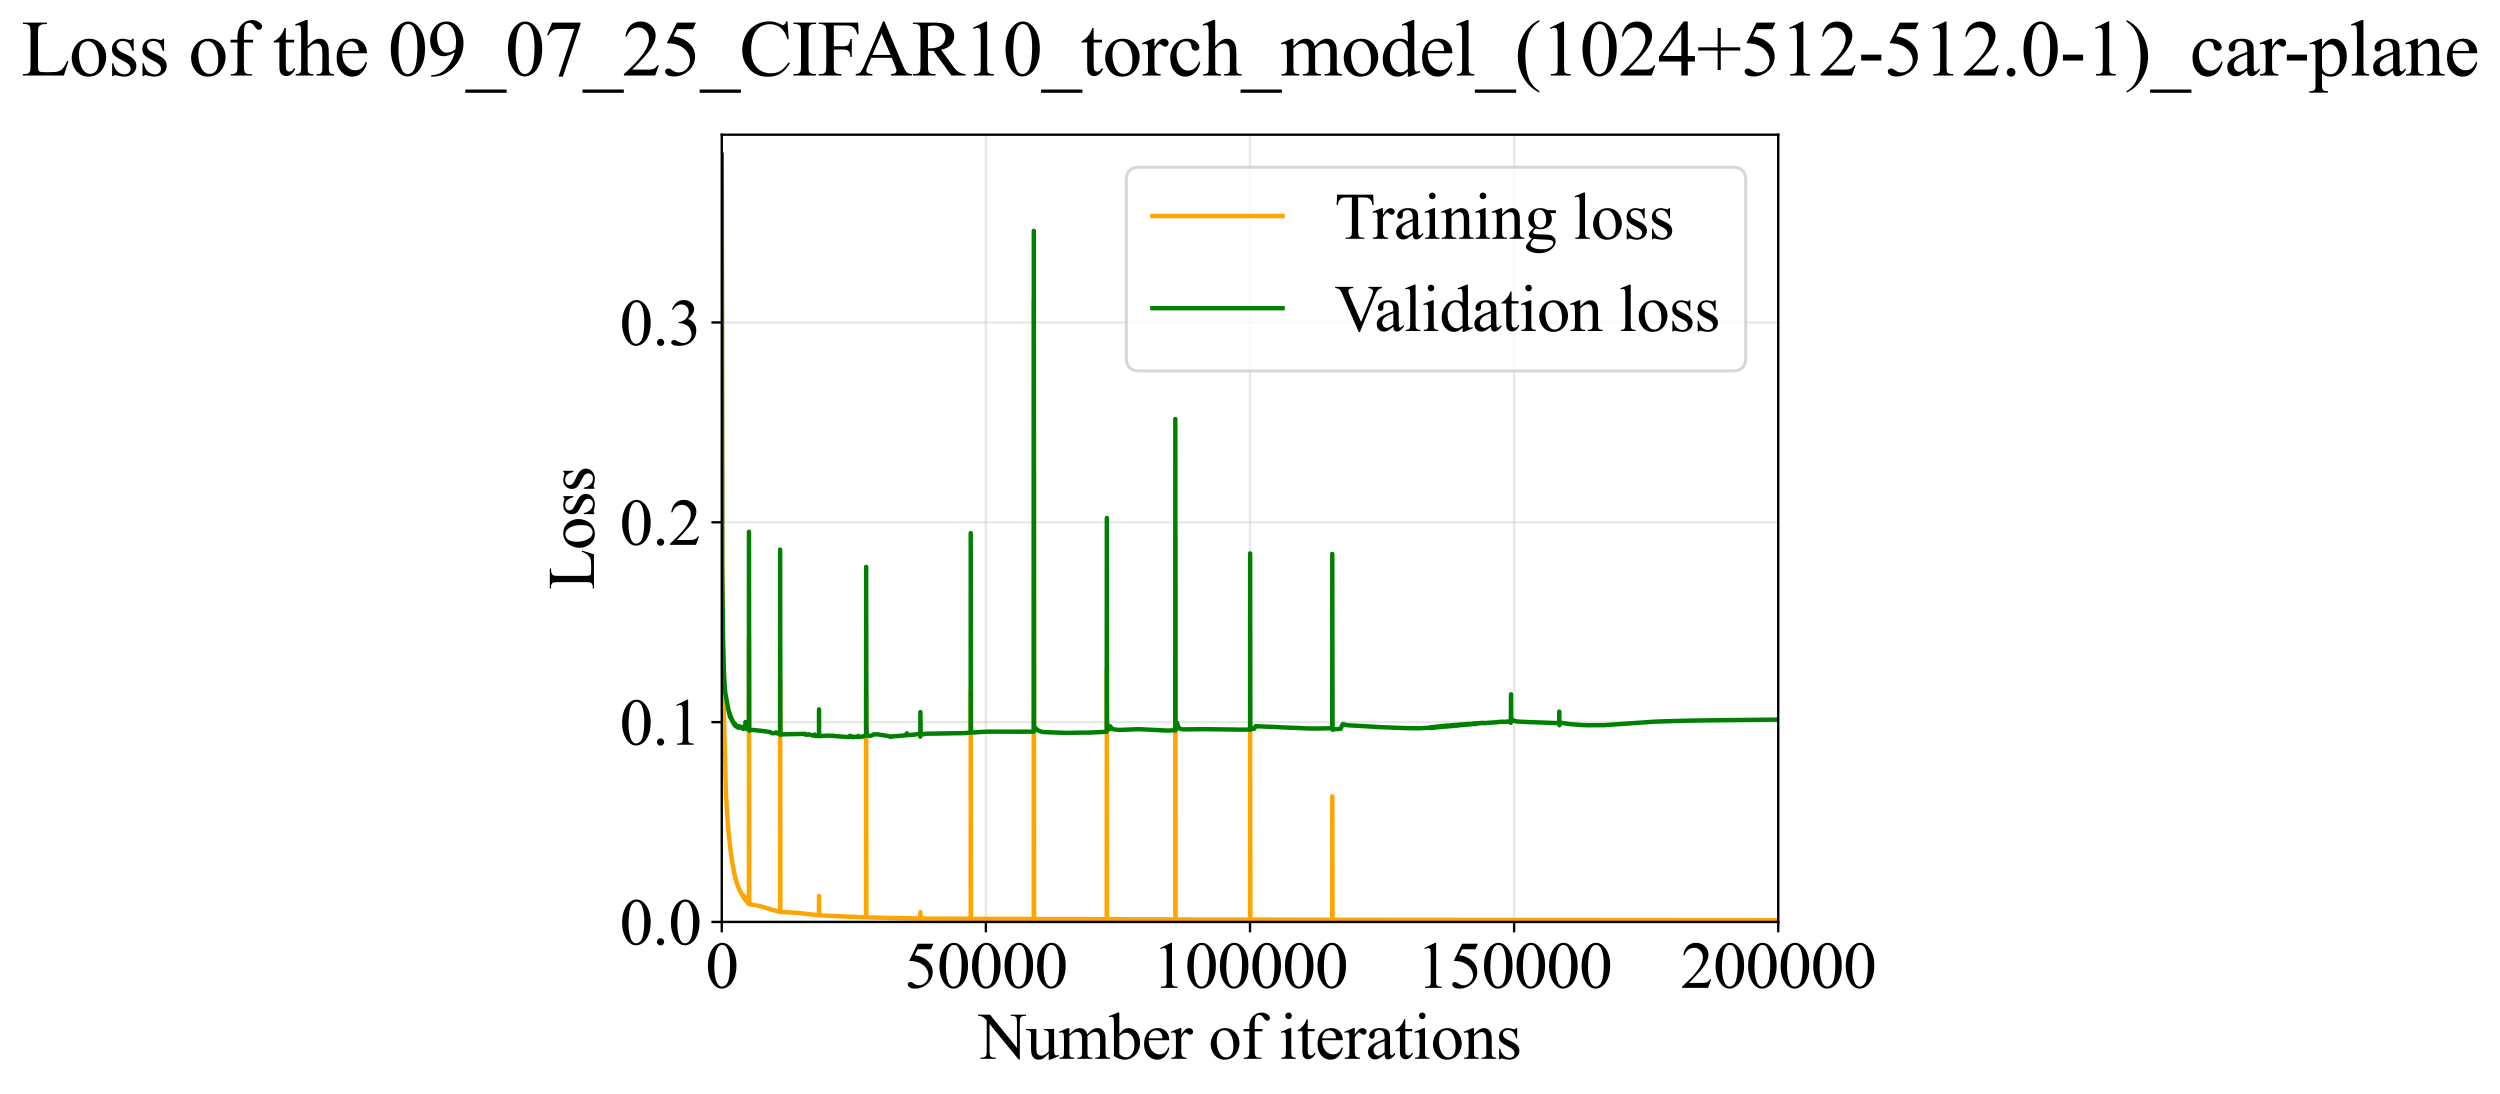 <?xml version="1.0" encoding="utf-8" standalone="no"?>
<!DOCTYPE svg PUBLIC "-//W3C//DTD SVG 1.1//EN"
  "http://www.w3.org/Graphics/SVG/1.1/DTD/svg11.dtd">
<svg xmlns:xlink="http://www.w3.org/1999/xlink" width="845.072pt" height="369.808pt" viewBox="0 0 845.072 369.808" xmlns="http://www.w3.org/2000/svg" version="1.1">
 <defs>
  <style type="text/css">*{stroke-linejoin: round; stroke-linecap: butt}</style>
 </defs>
 <g id="figure_1">
  <g id="patch_1">
   <path d="M -0 369.808 
L 845.072 369.808 
L 845.072 0 
L -0 0 
z
" style="fill: #ffffff"/>
  </g>
  <g id="axes_1">
   <g id="patch_2">
    <path d="M 243.976 311.644 
L 601.096 311.644 
L 601.096 45.532 
L 243.976 45.532 
z
" style="fill: #ffffff"/>
   </g>
   <g id="matplotlib.axis_1">
    <g id="xtick_1">
     <g id="line2d_1">
      <path d="M 243.976 311.644 
L 243.976 45.532 
" clip-path="url(#p5da889fd80)" style="fill: none; stroke: #b0b0b0; stroke-opacity: 0.3; stroke-width: 0.8; stroke-linecap: square"/>
     </g>
     <g id="line2d_2">
      <defs>
       <path id="m1e3455f1df" d="M 0 0 
L 0 3.5 
" style="stroke: #000000; stroke-width: 0.8"/>
      </defs>
      <g>
       <use xlink:href="#m1e3455f1df" x="243.976" y="311.644" style="stroke: #000000; stroke-width: 0.8"/>
      </g>
     </g>
     <g id="text_1">
      <!-- 0 -->
      <g transform="translate(238.476 333.92) scale(0.22 -0.22)">
       <defs>
        <path id="TimesNewRomanPSMT-30" d="M 231 2094 
Q 231 2819 450 3342 
Q 669 3866 1031 4122 
Q 1313 4325 1613 4325 
Q 2100 4325 2488 3828 
Q 2972 3213 2972 2159 
Q 2972 1422 2759 906 
Q 2547 391 2217 158 
Q 1888 -75 1581 -75 
Q 975 -75 572 641 
Q 231 1244 231 2094 
z
M 844 2016 
Q 844 1141 1059 588 
Q 1238 122 1591 122 
Q 1759 122 1940 273 
Q 2122 425 2216 781 
Q 2359 1319 2359 2297 
Q 2359 3022 2209 3506 
Q 2097 3866 1919 4016 
Q 1791 4119 1609 4119 
Q 1397 4119 1231 3928 
Q 1006 3669 925 3112 
Q 844 2556 844 2016 
z
" transform="scale(0.016)"/>
       </defs>
       <use xlink:href="#TimesNewRomanPSMT-30"/>
      </g>
     </g>
    </g>
    <g id="xtick_2">
     <g id="line2d_3">
      <path d="M 333.256 311.644 
L 333.256 45.532 
" clip-path="url(#p5da889fd80)" style="fill: none; stroke: #b0b0b0; stroke-opacity: 0.3; stroke-width: 0.8; stroke-linecap: square"/>
     </g>
     <g id="line2d_4">
      <g>
       <use xlink:href="#m1e3455f1df" x="333.256" y="311.644" style="stroke: #000000; stroke-width: 0.8"/>
      </g>
     </g>
     <g id="text_2">
      <!-- 50000 -->
      <g transform="translate(305.756 333.92) scale(0.22 -0.22)">
       <defs>
        <path id="TimesNewRomanPSMT-35" d="M 2778 4238 
L 2534 3706 
L 1259 3706 
L 981 3138 
Q 1809 3016 2294 2522 
Q 2709 2097 2709 1522 
Q 2709 1188 2573 903 
Q 2438 619 2231 419 
Q 2025 219 1772 97 
Q 1413 -75 1034 -75 
Q 653 -75 479 54 
Q 306 184 306 341 
Q 306 428 378 495 
Q 450 563 559 563 
Q 641 563 702 538 
Q 763 513 909 409 
Q 1144 247 1384 247 
Q 1750 247 2026 523 
Q 2303 800 2303 1197 
Q 2303 1581 2056 1914 
Q 1809 2247 1375 2428 
Q 1034 2569 447 2591 
L 1259 4238 
L 2778 4238 
z
" transform="scale(0.016)"/>
       </defs>
       <use xlink:href="#TimesNewRomanPSMT-35"/>
       <use xlink:href="#TimesNewRomanPSMT-30" transform="translate(50 0)"/>
       <use xlink:href="#TimesNewRomanPSMT-30" transform="translate(100 0)"/>
       <use xlink:href="#TimesNewRomanPSMT-30" transform="translate(150 0)"/>
       <use xlink:href="#TimesNewRomanPSMT-30" transform="translate(200 0)"/>
      </g>
     </g>
    </g>
    <g id="xtick_3">
     <g id="line2d_5">
      <path d="M 422.536 311.644 
L 422.536 45.532 
" clip-path="url(#p5da889fd80)" style="fill: none; stroke: #b0b0b0; stroke-opacity: 0.3; stroke-width: 0.8; stroke-linecap: square"/>
     </g>
     <g id="line2d_6">
      <g>
       <use xlink:href="#m1e3455f1df" x="422.536" y="311.644" style="stroke: #000000; stroke-width: 0.8"/>
      </g>
     </g>
     <g id="text_3">
      <!-- 100000 -->
      <g transform="translate(389.536 333.92) scale(0.22 -0.22)">
       <defs>
        <path id="TimesNewRomanPSMT-31" d="M 750 3822 
L 1781 4325 
L 1884 4325 
L 1884 747 
Q 1884 391 1914 303 
Q 1944 216 2037 169 
Q 2131 122 2419 116 
L 2419 0 
L 825 0 
L 825 116 
Q 1125 122 1212 167 
Q 1300 213 1334 289 
Q 1369 366 1369 747 
L 1369 3034 
Q 1369 3497 1338 3628 
Q 1316 3728 1258 3775 
Q 1200 3822 1119 3822 
Q 1003 3822 797 3725 
L 750 3822 
z
" transform="scale(0.016)"/>
       </defs>
       <use xlink:href="#TimesNewRomanPSMT-31"/>
       <use xlink:href="#TimesNewRomanPSMT-30" transform="translate(50 0)"/>
       <use xlink:href="#TimesNewRomanPSMT-30" transform="translate(100 0)"/>
       <use xlink:href="#TimesNewRomanPSMT-30" transform="translate(150 0)"/>
       <use xlink:href="#TimesNewRomanPSMT-30" transform="translate(200 0)"/>
       <use xlink:href="#TimesNewRomanPSMT-30" transform="translate(250 0)"/>
      </g>
     </g>
    </g>
    <g id="xtick_4">
     <g id="line2d_7">
      <path d="M 511.816 311.644 
L 511.816 45.532 
" clip-path="url(#p5da889fd80)" style="fill: none; stroke: #b0b0b0; stroke-opacity: 0.3; stroke-width: 0.8; stroke-linecap: square"/>
     </g>
     <g id="line2d_8">
      <g>
       <use xlink:href="#m1e3455f1df" x="511.816" y="311.644" style="stroke: #000000; stroke-width: 0.8"/>
      </g>
     </g>
     <g id="text_4">
      <!-- 150000 -->
      <g transform="translate(478.816 333.92) scale(0.22 -0.22)">
       <use xlink:href="#TimesNewRomanPSMT-31"/>
       <use xlink:href="#TimesNewRomanPSMT-35" transform="translate(50 0)"/>
       <use xlink:href="#TimesNewRomanPSMT-30" transform="translate(100 0)"/>
       <use xlink:href="#TimesNewRomanPSMT-30" transform="translate(150 0)"/>
       <use xlink:href="#TimesNewRomanPSMT-30" transform="translate(200 0)"/>
       <use xlink:href="#TimesNewRomanPSMT-30" transform="translate(250 0)"/>
      </g>
     </g>
    </g>
    <g id="xtick_5">
     <g id="line2d_9">
      <path d="M 601.096 311.644 
L 601.096 45.532 
" clip-path="url(#p5da889fd80)" style="fill: none; stroke: #b0b0b0; stroke-opacity: 0.3; stroke-width: 0.8; stroke-linecap: square"/>
     </g>
     <g id="line2d_10">
      <g>
       <use xlink:href="#m1e3455f1df" x="601.096" y="311.644" style="stroke: #000000; stroke-width: 0.8"/>
      </g>
     </g>
     <g id="text_5">
      <!-- 200000 -->
      <g transform="translate(568.096 333.92) scale(0.22 -0.22)">
       <defs>
        <path id="TimesNewRomanPSMT-32" d="M 2934 816 
L 2638 0 
L 138 0 
L 138 116 
Q 1241 1122 1691 1759 
Q 2141 2397 2141 2925 
Q 2141 3328 1894 3587 
Q 1647 3847 1303 3847 
Q 991 3847 742 3664 
Q 494 3481 375 3128 
L 259 3128 
Q 338 3706 661 4015 
Q 984 4325 1469 4325 
Q 1984 4325 2329 3994 
Q 2675 3663 2675 3213 
Q 2675 2891 2525 2569 
Q 2294 2063 1775 1497 
Q 997 647 803 472 
L 1909 472 
Q 2247 472 2383 497 
Q 2519 522 2628 598 
Q 2738 675 2819 816 
L 2934 816 
z
" transform="scale(0.016)"/>
       </defs>
       <use xlink:href="#TimesNewRomanPSMT-32"/>
       <use xlink:href="#TimesNewRomanPSMT-30" transform="translate(50 0)"/>
       <use xlink:href="#TimesNewRomanPSMT-30" transform="translate(100 0)"/>
       <use xlink:href="#TimesNewRomanPSMT-30" transform="translate(150 0)"/>
       <use xlink:href="#TimesNewRomanPSMT-30" transform="translate(200 0)"/>
       <use xlink:href="#TimesNewRomanPSMT-30" transform="translate(250 0)"/>
      </g>
     </g>
    </g>
    <g id="text_6">
     <!-- Number of iterations -->
     <g transform="translate(330.894 357.902) scale(0.22 -0.22)">
      <defs>
       <path id="TimesNewRomanPSMT-4e" d="M -84 4238 
L 1066 4238 
L 3656 1059 
L 3656 3503 
Q 3656 3894 3569 3991 
Q 3453 4122 3203 4122 
L 3056 4122 
L 3056 4238 
L 4531 4238 
L 4531 4122 
L 4381 4122 
Q 4113 4122 4000 3959 
Q 3931 3859 3931 3503 
L 3931 -69 
L 3819 -69 
L 1025 3344 
L 1025 734 
Q 1025 344 1109 247 
Q 1228 116 1475 116 
L 1625 116 
L 1625 0 
L 150 0 
L 150 116 
L 297 116 
Q 569 116 681 278 
Q 750 378 750 734 
L 750 3681 
Q 566 3897 470 3965 
Q 375 4034 191 4094 
Q 100 4122 -84 4122 
L -84 4238 
z
" transform="scale(0.016)"/>
       <path id="TimesNewRomanPSMT-75" d="M 2709 2863 
L 2709 1128 
Q 2709 631 2732 520 
Q 2756 409 2807 365 
Q 2859 322 2928 322 
Q 3025 322 3147 375 
L 3191 266 
L 2334 -88 
L 2194 -88 
L 2194 519 
Q 1825 119 1631 15 
Q 1438 -88 1222 -88 
Q 981 -88 804 51 
Q 628 191 559 409 
Q 491 628 491 1028 
L 491 2306 
Q 491 2509 447 2587 
Q 403 2666 317 2708 
Q 231 2750 6 2747 
L 6 2863 
L 1009 2863 
L 1009 947 
Q 1009 547 1148 422 
Q 1288 297 1484 297 
Q 1619 297 1789 381 
Q 1959 466 2194 703 
L 2194 2325 
Q 2194 2569 2105 2655 
Q 2016 2741 1734 2747 
L 1734 2863 
L 2709 2863 
z
" transform="scale(0.016)"/>
       <path id="TimesNewRomanPSMT-6d" d="M 1050 2338 
Q 1363 2650 1419 2697 
Q 1559 2816 1721 2881 
Q 1884 2947 2044 2947 
Q 2313 2947 2506 2790 
Q 2700 2634 2766 2338 
Q 3088 2713 3309 2830 
Q 3531 2947 3766 2947 
Q 3994 2947 4170 2830 
Q 4347 2713 4450 2447 
Q 4519 2266 4519 1878 
L 4519 647 
Q 4519 378 4559 278 
Q 4591 209 4675 161 
Q 4759 113 4950 113 
L 4950 0 
L 3538 0 
L 3538 113 
L 3597 113 
Q 3781 113 3884 184 
Q 3956 234 3988 344 
Q 4000 397 4000 647 
L 4000 1878 
Q 4000 2228 3916 2372 
Q 3794 2572 3525 2572 
Q 3359 2572 3192 2489 
Q 3025 2406 2788 2181 
L 2781 2147 
L 2788 2013 
L 2788 647 
Q 2788 353 2820 281 
Q 2853 209 2943 161 
Q 3034 113 3253 113 
L 3253 0 
L 1806 0 
L 1806 113 
Q 2044 113 2133 169 
Q 2222 225 2256 338 
Q 2272 391 2272 647 
L 2272 1878 
Q 2272 2228 2169 2381 
Q 2031 2581 1784 2581 
Q 1616 2581 1450 2491 
Q 1191 2353 1050 2181 
L 1050 647 
Q 1050 366 1089 281 
Q 1128 197 1204 155 
Q 1281 113 1516 113 
L 1516 0 
L 100 0 
L 100 113 
Q 297 113 375 155 
Q 453 197 493 289 
Q 534 381 534 647 
L 534 1741 
Q 534 2213 506 2350 
Q 484 2453 437 2492 
Q 391 2531 309 2531 
Q 222 2531 100 2484 
L 53 2597 
L 916 2947 
L 1050 2947 
L 1050 2338 
z
" transform="scale(0.016)"/>
       <path id="TimesNewRomanPSMT-62" d="M 984 2369 
Q 1400 2947 1881 2947 
Q 2322 2947 2650 2570 
Q 2978 2194 2978 1541 
Q 2978 778 2472 313 
Q 2038 -88 1503 -88 
Q 1253 -88 995 3 
Q 738 94 469 275 
L 469 3241 
Q 469 3728 445 3840 
Q 422 3953 372 3993 
Q 322 4034 247 4034 
Q 159 4034 28 3984 
L -16 4094 
L 844 4444 
L 984 4444 
L 984 2369 
z
M 984 2169 
L 984 456 
Q 1144 300 1314 220 
Q 1484 141 1663 141 
Q 1947 141 2192 453 
Q 2438 766 2438 1363 
Q 2438 1913 2192 2208 
Q 1947 2503 1634 2503 
Q 1469 2503 1303 2419 
Q 1178 2356 984 2169 
z
" transform="scale(0.016)"/>
       <path id="TimesNewRomanPSMT-65" d="M 681 1784 
Q 678 1147 991 784 
Q 1303 422 1725 422 
Q 2006 422 2214 576 
Q 2422 731 2563 1106 
L 2659 1044 
Q 2594 616 2278 264 
Q 1963 -88 1488 -88 
Q 972 -88 605 314 
Q 238 716 238 1394 
Q 238 2128 614 2539 
Q 991 2950 1559 2950 
Q 2041 2950 2350 2633 
Q 2659 2316 2659 1784 
L 681 1784 
z
M 681 1966 
L 2006 1966 
Q 1991 2241 1941 2353 
Q 1863 2528 1708 2628 
Q 1553 2728 1384 2728 
Q 1125 2728 920 2526 
Q 716 2325 681 1966 
z
" transform="scale(0.016)"/>
       <path id="TimesNewRomanPSMT-72" d="M 1038 2947 
L 1038 2303 
Q 1397 2947 1775 2947 
Q 1947 2947 2059 2842 
Q 2172 2738 2172 2600 
Q 2172 2478 2090 2393 
Q 2009 2309 1897 2309 
Q 1788 2309 1652 2417 
Q 1516 2525 1450 2525 
Q 1394 2525 1328 2463 
Q 1188 2334 1038 2041 
L 1038 669 
Q 1038 431 1097 309 
Q 1138 225 1241 169 
Q 1344 113 1538 113 
L 1538 0 
L 72 0 
L 72 113 
Q 291 113 397 181 
Q 475 231 506 341 
Q 522 394 522 644 
L 522 1753 
Q 522 2253 501 2348 
Q 481 2444 426 2487 
Q 372 2531 291 2531 
Q 194 2531 72 2484 
L 41 2597 
L 906 2947 
L 1038 2947 
z
" transform="scale(0.016)"/>
       <path id="TimesNewRomanPSMT-20" transform="scale(0.016)"/>
       <path id="TimesNewRomanPSMT-6f" d="M 1600 2947 
Q 2250 2947 2644 2453 
Q 2978 2031 2978 1484 
Q 2978 1100 2793 706 
Q 2609 313 2286 112 
Q 1963 -88 1566 -88 
Q 919 -88 538 428 
Q 216 863 216 1403 
Q 216 1797 411 2186 
Q 606 2575 925 2761 
Q 1244 2947 1600 2947 
z
M 1503 2744 
Q 1338 2744 1170 2645 
Q 1003 2547 900 2300 
Q 797 2053 797 1666 
Q 797 1041 1045 587 
Q 1294 134 1700 134 
Q 2003 134 2200 384 
Q 2397 634 2397 1244 
Q 2397 2006 2069 2444 
Q 1847 2744 1503 2744 
z
" transform="scale(0.016)"/>
       <path id="TimesNewRomanPSMT-66" d="M 1319 2638 
L 1319 756 
Q 1319 356 1406 250 
Q 1522 113 1716 113 
L 1975 113 
L 1975 0 
L 266 0 
L 266 113 
L 394 113 
Q 519 113 622 175 
Q 725 238 764 344 
Q 803 450 803 756 
L 803 2638 
L 247 2638 
L 247 2863 
L 803 2863 
L 803 3050 
Q 803 3478 940 3775 
Q 1078 4072 1361 4255 
Q 1644 4438 1997 4438 
Q 2325 4438 2600 4225 
Q 2781 4084 2781 3909 
Q 2781 3816 2700 3733 
Q 2619 3650 2525 3650 
Q 2453 3650 2373 3701 
Q 2294 3753 2178 3923 
Q 2063 4094 1966 4153 
Q 1869 4213 1750 4213 
Q 1606 4213 1506 4136 
Q 1406 4059 1362 3898 
Q 1319 3738 1319 3069 
L 1319 2863 
L 2056 2863 
L 2056 2638 
L 1319 2638 
z
" transform="scale(0.016)"/>
       <path id="TimesNewRomanPSMT-69" d="M 928 4444 
Q 1059 4444 1151 4351 
Q 1244 4259 1244 4128 
Q 1244 3997 1151 3903 
Q 1059 3809 928 3809 
Q 797 3809 703 3903 
Q 609 3997 609 4128 
Q 609 4259 701 4351 
Q 794 4444 928 4444 
z
M 1188 2947 
L 1188 647 
Q 1188 378 1227 289 
Q 1266 200 1342 156 
Q 1419 113 1622 113 
L 1622 0 
L 231 0 
L 231 113 
Q 441 113 512 153 
Q 584 194 626 287 
Q 669 381 669 647 
L 669 1750 
Q 669 2216 641 2353 
Q 619 2453 572 2492 
Q 525 2531 444 2531 
Q 356 2531 231 2484 
L 188 2597 
L 1050 2947 
L 1188 2947 
z
" transform="scale(0.016)"/>
       <path id="TimesNewRomanPSMT-74" d="M 1031 3803 
L 1031 2863 
L 1700 2863 
L 1700 2644 
L 1031 2644 
L 1031 788 
Q 1031 509 1111 412 
Q 1191 316 1316 316 
Q 1419 316 1516 380 
Q 1613 444 1666 569 
L 1788 569 
Q 1678 263 1478 108 
Q 1278 -47 1066 -47 
Q 922 -47 784 33 
Q 647 113 581 261 
Q 516 409 516 719 
L 516 2644 
L 63 2644 
L 63 2747 
Q 234 2816 414 2980 
Q 594 3144 734 3369 
Q 806 3488 934 3803 
L 1031 3803 
z
" transform="scale(0.016)"/>
       <path id="TimesNewRomanPSMT-61" d="M 1822 413 
Q 1381 72 1269 19 
Q 1100 -59 909 -59 
Q 613 -59 420 144 
Q 228 347 228 678 
Q 228 888 322 1041 
Q 450 1253 767 1440 
Q 1084 1628 1822 1897 
L 1822 2009 
Q 1822 2438 1686 2597 
Q 1550 2756 1291 2756 
Q 1094 2756 978 2650 
Q 859 2544 859 2406 
L 866 2225 
Q 866 2081 792 2003 
Q 719 1925 600 1925 
Q 484 1925 411 2006 
Q 338 2088 338 2228 
Q 338 2497 613 2722 
Q 888 2947 1384 2947 
Q 1766 2947 2009 2819 
Q 2194 2722 2281 2516 
Q 2338 2381 2338 1966 
L 2338 994 
Q 2338 584 2353 492 
Q 2369 400 2405 369 
Q 2441 338 2488 338 
Q 2538 338 2575 359 
Q 2641 400 2828 588 
L 2828 413 
Q 2478 -56 2159 -56 
Q 2006 -56 1915 50 
Q 1825 156 1822 413 
z
M 1822 616 
L 1822 1706 
Q 1350 1519 1213 1441 
Q 966 1303 859 1153 
Q 753 1003 753 825 
Q 753 600 887 451 
Q 1022 303 1197 303 
Q 1434 303 1822 616 
z
" transform="scale(0.016)"/>
       <path id="TimesNewRomanPSMT-6e" d="M 1034 2341 
Q 1538 2947 1994 2947 
Q 2228 2947 2397 2830 
Q 2566 2713 2666 2444 
Q 2734 2256 2734 1869 
L 2734 647 
Q 2734 375 2778 278 
Q 2813 200 2889 156 
Q 2966 113 3172 113 
L 3172 0 
L 1756 0 
L 1756 113 
L 1816 113 
Q 2016 113 2095 173 
Q 2175 234 2206 353 
Q 2219 400 2219 647 
L 2219 1819 
Q 2219 2209 2117 2386 
Q 2016 2563 1775 2563 
Q 1403 2563 1034 2156 
L 1034 647 
Q 1034 356 1069 288 
Q 1113 197 1189 155 
Q 1266 113 1500 113 
L 1500 0 
L 84 0 
L 84 113 
L 147 113 
Q 366 113 442 223 
Q 519 334 519 647 
L 519 1709 
Q 519 2225 495 2337 
Q 472 2450 423 2490 
Q 375 2531 294 2531 
Q 206 2531 84 2484 
L 38 2597 
L 900 2947 
L 1034 2947 
L 1034 2341 
z
" transform="scale(0.016)"/>
       <path id="TimesNewRomanPSMT-73" d="M 2050 2947 
L 2050 1972 
L 1947 1972 
Q 1828 2431 1642 2597 
Q 1456 2763 1169 2763 
Q 950 2763 815 2647 
Q 681 2531 681 2391 
Q 681 2216 781 2091 
Q 878 1963 1175 1819 
L 1631 1597 
Q 2266 1288 2266 781 
Q 2266 391 1970 151 
Q 1675 -88 1309 -88 
Q 1047 -88 709 6 
Q 606 38 541 38 
Q 469 38 428 -44 
L 325 -44 
L 325 978 
L 428 978 
Q 516 541 762 319 
Q 1009 97 1316 97 
Q 1531 97 1667 223 
Q 1803 350 1803 528 
Q 1803 744 1651 891 
Q 1500 1038 1047 1263 
Q 594 1488 453 1669 
Q 313 1847 313 2119 
Q 313 2472 555 2709 
Q 797 2947 1181 2947 
Q 1350 2947 1591 2875 
Q 1750 2828 1803 2828 
Q 1853 2828 1881 2850 
Q 1909 2872 1947 2947 
L 2050 2947 
z
" transform="scale(0.016)"/>
      </defs>
      <use xlink:href="#TimesNewRomanPSMT-4e"/>
      <use xlink:href="#TimesNewRomanPSMT-75" transform="translate(72.217 0)"/>
      <use xlink:href="#TimesNewRomanPSMT-6d" transform="translate(122.217 0)"/>
      <use xlink:href="#TimesNewRomanPSMT-62" transform="translate(200 0)"/>
      <use xlink:href="#TimesNewRomanPSMT-65" transform="translate(250 0)"/>
      <use xlink:href="#TimesNewRomanPSMT-72" transform="translate(294.385 0)"/>
      <use xlink:href="#TimesNewRomanPSMT-20" transform="translate(327.686 0)"/>
      <use xlink:href="#TimesNewRomanPSMT-6f" transform="translate(352.686 0)"/>
      <use xlink:href="#TimesNewRomanPSMT-66" transform="translate(402.686 0)"/>
      <use xlink:href="#TimesNewRomanPSMT-20" transform="translate(435.986 0)"/>
      <use xlink:href="#TimesNewRomanPSMT-69" transform="translate(460.986 0)"/>
      <use xlink:href="#TimesNewRomanPSMT-74" transform="translate(488.77 0)"/>
      <use xlink:href="#TimesNewRomanPSMT-65" transform="translate(516.553 0)"/>
      <use xlink:href="#TimesNewRomanPSMT-72" transform="translate(560.938 0)"/>
      <use xlink:href="#TimesNewRomanPSMT-61" transform="translate(594.238 0)"/>
      <use xlink:href="#TimesNewRomanPSMT-74" transform="translate(638.623 0)"/>
      <use xlink:href="#TimesNewRomanPSMT-69" transform="translate(666.406 0)"/>
      <use xlink:href="#TimesNewRomanPSMT-6f" transform="translate(694.189 0)"/>
      <use xlink:href="#TimesNewRomanPSMT-6e" transform="translate(744.189 0)"/>
      <use xlink:href="#TimesNewRomanPSMT-73" transform="translate(794.189 0)"/>
     </g>
    </g>
   </g>
   <g id="matplotlib.axis_2">
    <g id="ytick_1">
     <g id="line2d_11">
      <path d="M 243.976 311.644 
L 601.096 311.644 
" clip-path="url(#p5da889fd80)" style="fill: none; stroke: #b0b0b0; stroke-opacity: 0.3; stroke-width: 0.8; stroke-linecap: square"/>
     </g>
     <g id="line2d_12">
      <defs>
       <path id="m41f89c72f6" d="M 0 0 
L -3.5 0 
" style="stroke: #000000; stroke-width: 0.8"/>
      </defs>
      <g>
       <use xlink:href="#m41f89c72f6" x="243.976" y="311.644" style="stroke: #000000; stroke-width: 0.8"/>
      </g>
     </g>
     <g id="text_7">
      <!-- 0.0 -->
      <g transform="translate(209.476 319.282) scale(0.22 -0.22)">
       <defs>
        <path id="TimesNewRomanPSMT-2e" d="M 800 606 
Q 947 606 1047 504 
Q 1147 403 1147 259 
Q 1147 116 1045 14 
Q 944 -88 800 -88 
Q 656 -88 554 14 
Q 453 116 453 259 
Q 453 406 554 506 
Q 656 606 800 606 
z
" transform="scale(0.016)"/>
       </defs>
       <use xlink:href="#TimesNewRomanPSMT-30"/>
       <use xlink:href="#TimesNewRomanPSMT-2e" transform="translate(50 0)"/>
       <use xlink:href="#TimesNewRomanPSMT-30" transform="translate(75 0)"/>
      </g>
     </g>
    </g>
    <g id="ytick_2">
     <g id="line2d_13">
      <path d="M 243.976 244.098 
L 601.096 244.098 
" clip-path="url(#p5da889fd80)" style="fill: none; stroke: #b0b0b0; stroke-opacity: 0.3; stroke-width: 0.8; stroke-linecap: square"/>
     </g>
     <g id="line2d_14">
      <g>
       <use xlink:href="#m41f89c72f6" x="243.976" y="244.098" style="stroke: #000000; stroke-width: 0.8"/>
      </g>
     </g>
     <g id="text_8">
      <!-- 0.1 -->
      <g transform="translate(209.476 251.736) scale(0.22 -0.22)">
       <use xlink:href="#TimesNewRomanPSMT-30"/>
       <use xlink:href="#TimesNewRomanPSMT-2e" transform="translate(50 0)"/>
       <use xlink:href="#TimesNewRomanPSMT-31" transform="translate(75 0)"/>
      </g>
     </g>
    </g>
    <g id="ytick_3">
     <g id="line2d_15">
      <path d="M 243.976 176.552 
L 601.096 176.552 
" clip-path="url(#p5da889fd80)" style="fill: none; stroke: #b0b0b0; stroke-opacity: 0.3; stroke-width: 0.8; stroke-linecap: square"/>
     </g>
     <g id="line2d_16">
      <g>
       <use xlink:href="#m41f89c72f6" x="243.976" y="176.552" style="stroke: #000000; stroke-width: 0.8"/>
      </g>
     </g>
     <g id="text_9">
      <!-- 0.2 -->
      <g transform="translate(209.476 184.19) scale(0.22 -0.22)">
       <use xlink:href="#TimesNewRomanPSMT-30"/>
       <use xlink:href="#TimesNewRomanPSMT-2e" transform="translate(50 0)"/>
       <use xlink:href="#TimesNewRomanPSMT-32" transform="translate(75 0)"/>
      </g>
     </g>
    </g>
    <g id="ytick_4">
     <g id="line2d_17">
      <path d="M 243.976 109.006 
L 601.096 109.006 
" clip-path="url(#p5da889fd80)" style="fill: none; stroke: #b0b0b0; stroke-opacity: 0.3; stroke-width: 0.8; stroke-linecap: square"/>
     </g>
     <g id="line2d_18">
      <g>
       <use xlink:href="#m41f89c72f6" x="243.976" y="109.006" style="stroke: #000000; stroke-width: 0.8"/>
      </g>
     </g>
     <g id="text_10">
      <!-- 0.3 -->
      <g transform="translate(209.476 116.644) scale(0.22 -0.22)">
       <defs>
        <path id="TimesNewRomanPSMT-33" d="M 325 3431 
Q 506 3859 782 4092 
Q 1059 4325 1472 4325 
Q 1981 4325 2253 3994 
Q 2459 3747 2459 3466 
Q 2459 3003 1878 2509 
Q 2269 2356 2469 2072 
Q 2669 1788 2669 1403 
Q 2669 853 2319 450 
Q 1863 -75 997 -75 
Q 569 -75 414 31 
Q 259 138 259 259 
Q 259 350 332 419 
Q 406 488 509 488 
Q 588 488 669 463 
Q 722 447 909 348 
Q 1097 250 1169 231 
Q 1284 197 1416 197 
Q 1734 197 1970 444 
Q 2206 691 2206 1028 
Q 2206 1275 2097 1509 
Q 2016 1684 1919 1775 
Q 1784 1900 1550 2001 
Q 1316 2103 1072 2103 
L 972 2103 
L 972 2197 
Q 1219 2228 1467 2375 
Q 1716 2522 1828 2728 
Q 1941 2934 1941 3181 
Q 1941 3503 1739 3701 
Q 1538 3900 1238 3900 
Q 753 3900 428 3381 
L 325 3431 
z
" transform="scale(0.016)"/>
       </defs>
       <use xlink:href="#TimesNewRomanPSMT-30"/>
       <use xlink:href="#TimesNewRomanPSMT-2e" transform="translate(50 0)"/>
       <use xlink:href="#TimesNewRomanPSMT-33" transform="translate(75 0)"/>
      </g>
     </g>
    </g>
    <g id="text_11">
     <!-- Loss -->
     <g transform="translate(200.77 199.369) rotate(-90) scale(0.22 -0.22)">
      <defs>
       <path id="TimesNewRomanPSMT-4c" d="M 3669 1172 
L 3772 1150 
L 3409 0 
L 128 0 
L 128 116 
L 288 116 
Q 556 116 672 291 
Q 738 391 738 753 
L 738 3488 
Q 738 3884 650 3984 
Q 528 4122 288 4122 
L 128 4122 
L 128 4238 
L 2047 4238 
L 2047 4122 
Q 1709 4125 1573 4059 
Q 1438 3994 1388 3894 
Q 1338 3794 1338 3416 
L 1338 753 
Q 1338 494 1388 397 
Q 1425 331 1503 300 
Q 1581 269 1991 269 
L 2300 269 
Q 2788 269 2984 341 
Q 3181 413 3343 595 
Q 3506 778 3669 1172 
z
" transform="scale(0.016)"/>
      </defs>
      <use xlink:href="#TimesNewRomanPSMT-4c"/>
      <use xlink:href="#TimesNewRomanPSMT-6f" transform="translate(61.084 0)"/>
      <use xlink:href="#TimesNewRomanPSMT-73" transform="translate(111.084 0)"/>
      <use xlink:href="#TimesNewRomanPSMT-73" transform="translate(150 0)"/>
     </g>
    </g>
   </g>
   <g id="line2d_19">
    <path d="M 243.976 53.695 
L 244.119 193.427 
L 244.458 231.975 
L 245.387 268.346 
L 245.922 277.099 
L 245.94 276.773 
L 245.976 277.749 
L 246.369 282.407 
L 246.94 287.377 
L 246.958 287.151 
L 246.994 287.827 
L 247.565 291.841 
L 247.583 291.575 
L 247.637 292.292 
L 248.244 295.382 
L 248.262 295.363 
L 248.44 296.3 
L 248.869 297.856 
L 248.887 297.865 
L 249.065 298.501 
L 249.726 300.256 
L 249.744 300.195 
L 249.779 300.377 
L 250.012 300.946 
L 250.047 300.887 
L 250.101 301.141 
L 251.262 303.107 
L 251.279 303.062 
L 251.297 302.703 
L 251.369 303.304 
L 251.94 304.153 
L 251.958 304.032 
L 251.976 303.192 
L 252.047 304.329 
L 253.119 305.556 
L 253.137 305.546 
L 253.154 304.652 
L 253.172 215.546 
L 253.262 305.188 
L 253.404 305.652 
L 253.994 305.77 
L 257.244 306.369 
L 258.726 306.837 
L 260.565 307.403 
L 263.333 308.181 
L 263.672 308.244 
L 263.69 308.121 
L 263.708 229.483 
L 263.797 307.772 
L 263.94 308.214 
L 264.511 308.27 
L 269.868 308.6 
L 276.815 309.399 
L 276.85 302.846 
L 276.922 309.347 
L 277.386 309.433 
L 290.19 310.006 
L 292.1 310.062 
L 292.761 310.071 
L 292.779 233.614 
L 292.868 309.82 
L 293.011 310.046 
L 294.35 310.128 
L 311.082 310.497 
L 311.118 308.308 
L 311.189 310.471 
L 311.404 310.507 
L 316.564 310.521 
L 328.118 310.548 
L 328.135 233.427 
L 328.225 310.539 
L 328.403 310.587 
L 329.903 310.603 
L 349.439 310.621 
L 349.457 101.781 
L 349.546 310.34 
L 349.671 310.605 
L 351.707 310.678 
L 374.099 310.693 
L 374.135 226.346 
L 374.206 310.524 
L 374.331 310.681 
L 383.903 310.759 
L 397.277 310.762 
L 397.295 181.346 
L 397.385 310.744 
L 397.599 310.765 
L 404.384 310.827 
L 422.563 310.832 
L 422.581 247.002 
L 422.67 310.766 
L 422.795 310.829 
L 450.33 310.9 
L 450.348 269.192 
L 450.437 310.891 
L 450.741 310.898 
L 601.096 311.036 
L 601.096 311.036 
" clip-path="url(#p5da889fd80)" style="fill: none; stroke: #ffa500; stroke-width: 1.5; stroke-linecap: square"/>
   </g>
   <g id="line2d_20">
    <path d="M 243.976 52.286 
L 244.119 192.58 
L 244.405 215.713 
L 244.726 227.548 
L 244.744 227.391 
L 244.762 228.081 
L 244.994 232.522 
L 245.029 232.64 
L 245.208 234.443 
L 246.387 240.782 
L 246.404 240.664 
L 246.422 240.417 
L 246.476 241.204 
L 246.619 241.678 
L 246.637 241.078 
L 246.69 242.121 
L 246.708 242 
L 246.869 242.528 
L 246.904 242.593 
L 246.94 242.459 
L 246.958 242.002 
L 247.029 242.776 
L 247.101 242.726 
L 247.119 242.745 
L 247.244 243.227 
L 247.19 242.58 
L 247.262 243.137 
L 247.404 243.3 
L 247.672 243.992 
L 247.458 243.19 
L 247.69 243.969 
L 247.797 243.884 
L 247.922 244.478 
L 247.94 244.21 
L 248.012 244.571 
L 248.047 244.692 
L 248.101 244.512 
L 248.119 244.494 
L 248.19 244.918 
L 248.244 244.654 
L 248.262 244.485 
L 248.297 245.013 
L 248.333 244.849 
L 248.422 244.857 
L 248.494 245.316 
L 248.565 245.256 
L 248.583 245.267 
L 248.619 244.876 
L 248.654 245.445 
L 248.69 245.257 
L 248.762 245.111 
L 248.887 245.589 
L 248.994 245.313 
L 249.012 245.34 
L 249.119 245.73 
L 249.137 245.659 
L 249.226 245.434 
L 249.244 245.537 
L 249.351 245.905 
L 249.369 245.834 
L 249.494 245.51 
L 249.529 245.955 
L 249.601 245.598 
L 249.672 245.95 
L 249.708 245.819 
L 249.744 245.423 
L 249.779 245.911 
L 249.833 245.669 
L 249.869 245.719 
L 249.887 245.639 
L 249.904 245.536 
L 249.94 245.857 
L 250.047 245.931 
L 250.083 245.654 
L 250.154 245.846 
L 250.19 245.931 
L 250.208 245.773 
L 250.226 245.647 
L 250.262 245.888 
L 250.297 245.875 
L 250.422 246.001 
L 250.529 245.787 
L 250.601 245.745 
L 250.672 246.073 
L 250.797 245.925 
L 250.744 246.138 
L 250.815 245.97 
L 250.922 246.095 
L 250.958 245.981 
L 250.994 246.172 
L 251.047 246.291 
L 251.065 246.17 
L 251.154 245.982 
L 251.119 246.192 
L 251.172 246.117 
L 251.279 246.388 
L 251.315 245.657 
L 251.387 246.224 
L 251.476 246.26 
L 251.494 246.251 
L 251.744 246.239 
L 251.851 246.216 
L 251.958 245.606 
L 251.976 244.041 
L 252.047 246.194 
L 252.19 246.334 
L 252.833 246.51 
L 253.119 246.538 
L 253.137 246.371 
L 253.154 244.441 
L 253.172 179.746 
L 253.262 246.94 
L 253.279 246.584 
L 253.315 246.985 
L 253.369 246.88 
L 253.529 246.809 
L 254.315 246.731 
L 255.958 246.882 
L 258.619 247.202 
L 259.279 247.298 
L 260.136 247.415 
L 260.386 247.514 
L 261.101 247.834 
L 261.511 247.872 
L 262.315 247.731 
L 262.351 247.582 
L 262.404 247.792 
L 263.119 247.978 
L 263.44 248.068 
L 263.565 248.08 
L 263.672 248.003 
L 263.69 247.186 
L 263.708 185.794 
L 263.797 246.302 
L 263.851 248.428 
L 263.94 248.31 
L 264.136 248.229 
L 271.511 248.083 
L 272.136 248.199 
L 272.208 248.045 
L 272.279 248.33 
L 272.333 248.319 
L 272.94 248.385 
L 273.19 248.329 
L 273.476 248.226 
L 274.69 248.614 
L 274.833 248.698 
L 274.868 248.662 
L 275.315 248.539 
L 275.35 248.295 
L 275.422 248.573 
L 275.636 248.756 
L 276.69 248.815 
L 276.833 248.585 
L 276.85 239.786 
L 276.886 248.706 
L 276.94 248.623 
L 276.958 248.298 
L 277.011 248.857 
L 277.029 248.801 
L 277.172 248.815 
L 279.547 248.662 
L 281.44 248.715 
L 281.565 248.658 
L 281.6 248.705 
L 281.922 248.807 
L 282.404 248.822 
L 286.85 249.155 
L 287.207 249.064 
L 287.279 248.721 
L 287.368 248.942 
L 287.618 249.041 
L 287.672 248.815 
L 287.761 248.946 
L 288.261 249.218 
L 288.511 249.144 
L 288.85 249.021 
L 289.297 249.087 
L 289.922 249.099 
L 290.029 249.011 
L 290.065 248.767 
L 290.136 248.986 
L 290.315 249.138 
L 290.69 249.113 
L 291.511 248.967 
L 292.404 248.781 
L 292.743 248.499 
L 292.761 247.091 
L 292.779 191.639 
L 292.868 245.626 
L 292.975 248.247 
L 292.993 248.244 
L 293.154 248.491 
L 294.082 248.792 
L 294.761 248.578 
L 295.422 248.209 
L 296.475 248.253 
L 296.743 248.21 
L 297.707 248.417 
L 298.547 248.526 
L 300.636 248.867 
L 301.011 249.122 
L 301.707 248.898 
L 303.582 248.79 
L 306.475 248.533 
L 306.511 248.376 
L 306.529 247.891 
L 306.618 248.352 
L 306.85 248.451 
L 307.921 248.426 
L 309.171 248.311 
L 311.046 248.015 
L 311.082 247.652 
L 311.1 249.017 
L 311.118 240.709 
L 311.207 248.265 
L 311.225 248.25 
L 311.243 248.031 
L 311.261 248.267 
L 311.332 248.247 
L 311.493 248.256 
L 312.243 248.144 
L 313.118 248.017 
L 315.886 247.979 
L 326.332 247.795 
L 328.1 247.573 
L 328.118 247.505 
L 328.135 180.199 
L 328.225 247.337 
L 328.26 247.628 
L 328.332 247.35 
L 328.385 247.258 
L 328.439 247.35 
L 328.653 247.596 
L 329.028 247.612 
L 331.689 247.416 
L 334.135 247.317 
L 345.617 247.333 
L 348.546 247.322 
L 349.349 247.349 
L 349.421 247.289 
L 349.439 247.127 
L 349.457 78.041 
L 349.546 245.82 
L 349.599 247.015 
L 349.582 245.695 
L 349.671 246.778 
L 349.689 246.826 
L 349.778 246.748 
L 350.028 246.101 
L 350.135 246.216 
L 350.742 246.792 
L 351.51 247.175 
L 352.564 247.433 
L 353.992 247.518 
L 360.403 247.734 
L 366.01 247.646 
L 368.742 247.621 
L 374.01 247.353 
L 374.099 247.127 
L 374.135 175.089 
L 374.206 244.742 
L 374.224 246.482 
L 374.242 244.431 
L 374.331 246.327 
L 374.349 246.299 
L 374.403 246.387 
L 374.867 246.586 
L 375.081 246.471 
L 375.206 246.114 
L 375.313 245.529 
L 375.385 245.74 
L 375.688 246.168 
L 376.153 246.446 
L 376.921 246.614 
L 378.438 246.733 
L 380.706 246.641 
L 384.831 246.475 
L 390.813 246.761 
L 394.688 246.958 
L 397.081 246.845 
L 397.224 246.692 
L 397.277 246.19 
L 397.295 141.643 
L 397.349 246.872 
L 397.385 246.254 
L 397.402 245.858 
L 397.42 246.658 
L 397.492 245.897 
L 397.545 246.018 
L 397.599 245.952 
L 397.742 245.389 
L 397.867 244.327 
L 397.938 244.606 
L 398.242 245.633 
L 398.599 246.133 
L 399.063 246.4 
L 399.795 246.536 
L 401.099 246.543 
L 406.581 246.467 
L 416.777 246.597 
L 419.688 246.642 
L 420.759 246.632 
L 421.973 246.591 
L 422.545 246.488 
L 422.563 246.356 
L 422.581 187.074 
L 422.652 246.69 
L 422.67 244.331 
L 422.706 246.452 
L 422.795 246.226 
L 422.956 246.343 
L 423.848 246.368 
L 424.027 246.183 
L 424.473 245.453 
L 425.045 245.505 
L 427.438 245.606 
L 431.134 245.734 
L 433.527 245.878 
L 438.634 246.069 
L 442.062 246.235 
L 444.473 246.265 
L 446.045 246.251 
L 450.33 246.15 
L 450.348 187.253 
L 450.437 244.915 
L 450.473 246.708 
L 450.562 246.637 
L 450.777 246.524 
L 453.187 246.368 
L 453.384 245.869 
L 453.848 244.823 
L 454.169 244.848 
L 455.527 245.158 
L 457.58 245.276 
L 462.205 245.521 
L 466.062 245.77 
L 474.812 246.113 
L 477.812 246.161 
L 478.937 246.179 
L 479.758 246.181 
L 483.062 246 
L 483.08 245.96 
L 483.115 246.036 
L 483.151 246.006 
L 483.258 246.043 
L 483.205 245.955 
L 483.276 246.03 
L 483.401 245.884 
L 483.49 245.919 
L 483.508 245.87 
L 483.615 245.976 
L 483.669 245.961 
L 483.723 246.098 
L 483.758 245.842 
L 483.83 245.958 
L 483.919 246.051 
L 483.937 246.004 
L 483.99 245.762 
L 484.026 245.949 
L 484.115 246.043 
L 484.08 245.923 
L 484.133 245.924 
L 484.223 245.751 
L 484.24 245.821 
L 484.294 246.03 
L 484.33 245.795 
L 484.383 245.973 
L 484.473 245.9 
L 484.49 245.927 
L 484.58 246.023 
L 484.544 245.874 
L 484.598 245.9 
L 484.687 245.735 
L 484.723 245.776 
L 484.776 245.819 
L 484.812 245.687 
L 484.919 245.946 
L 484.937 245.854 
L 484.955 245.831 
L 484.973 245.907 
L 484.99 245.986 
L 485.026 245.694 
L 485.08 245.925 
L 485.169 245.836 
L 485.187 245.894 
L 485.223 245.83 
L 485.276 245.901 
L 485.383 245.631 
L 485.401 245.688 
L 485.455 245.884 
L 485.49 245.751 
L 485.526 245.615 
L 485.562 245.851 
L 485.58 245.776 
L 485.687 245.843 
L 485.848 245.576 
L 485.955 245.811 
L 485.973 245.8 
L 486.026 245.828 
L 486.062 245.734 
L 486.08 245.83 
L 486.133 245.57 
L 486.151 245.647 
L 486.223 245.675 
L 486.187 245.564 
L 486.24 245.632 
L 486.258 245.512 
L 486.312 245.792 
L 486.33 245.713 
L 486.419 245.688 
L 486.455 245.813 
L 486.49 245.585 
L 486.544 245.769 
L 486.633 245.687 
L 486.598 245.781 
L 486.651 245.769 
L 486.848 245.496 
L 486.901 245.769 
L 486.955 245.508 
L 487.026 245.575 
L 487.062 245.479 
L 487.205 245.739 
L 487.223 245.511 
L 487.312 245.648 
L 487.383 245.684 
L 487.401 245.664 
L 487.562 245.442 
L 487.455 245.71 
L 487.58 245.453 
L 487.687 245.652 
L 487.633 245.394 
L 487.723 245.622 
L 487.794 245.658 
L 487.758 245.599 
L 487.812 245.614 
L 487.901 245.428 
L 487.865 245.677 
L 487.937 245.567 
L 488.008 245.627 
L 488.062 245.603 
L 488.08 245.639 
L 488.115 245.464 
L 488.133 245.362 
L 488.187 245.593 
L 488.205 245.639 
L 488.223 245.513 
L 488.312 245.354 
L 488.33 245.448 
L 488.383 245.359 
L 488.508 245.598 
L 488.598 245.365 
L 488.633 245.434 
L 488.74 245.269 
L 488.848 245.58 
L 488.865 245.442 
L 489.008 245.279 
L 489.133 245.538 
L 489.187 245.268 
L 489.24 245.524 
L 489.294 245.421 
L 489.33 245.59 
L 489.365 245.321 
L 489.437 245.477 
L 489.473 245.427 
L 489.562 245.516 
L 489.687 245.271 
L 489.705 245.381 
L 489.74 245.524 
L 489.776 245.27 
L 489.794 245.308 
L 489.865 245.335 
L 489.83 245.265 
L 489.883 245.262 
L 489.99 245.38 
L 490.008 245.479 
L 490.062 245.246 
L 490.08 245.314 
L 490.169 245.211 
L 490.187 245.292 
L 490.24 245.188 
L 490.365 245.468 
L 490.455 245.207 
L 490.49 245.288 
L 490.58 245.154 
L 490.544 245.302 
L 490.597 245.297 
L 490.687 245.42 
L 490.705 245.355 
L 490.776 245.314 
L 490.74 245.404 
L 490.794 245.348 
L 490.812 245.429 
L 490.865 245.194 
L 490.883 245.14 
L 490.901 245.317 
L 491.026 245.384 
L 491.169 245.123 
L 491.258 245.376 
L 491.294 245.304 
L 491.365 245.362 
L 491.347 245.28 
L 491.383 245.322 
L 491.437 245.373 
L 491.544 245.117 
L 491.562 245.201 
L 491.651 245.096 
L 491.776 245.337 
L 491.794 245.255 
L 491.99 245.086 
L 491.83 245.319 
L 492.008 245.107 
L 492.115 245.29 
L 492.062 245.031 
L 492.151 245.248 
L 492.222 245.29 
L 492.205 245.219 
L 492.24 245.252 
L 492.294 245.31 
L 492.401 245.061 
L 492.49 245.133 
L 492.455 245.037 
L 492.508 245.051 
L 492.526 245.035 
L 492.544 245.15 
L 492.58 245.281 
L 492.615 245.074 
L 492.651 245.116 
L 492.74 245.007 
L 492.847 245.219 
L 492.883 245.16 
L 492.972 245.228 
L 492.99 245.139 
L 493.062 245.071 
L 493.187 244.979 
L 493.365 245.176 
L 493.258 244.936 
L 493.383 245.121 
L 493.472 245.181 
L 493.49 245.154 
L 493.597 244.945 
L 493.633 244.991 
L 493.669 245.013 
L 493.758 244.929 
L 493.847 245.017 
L 493.865 244.989 
L 493.883 244.898 
L 493.919 245.008 
L 493.972 245.004 
L 494.062 244.918 
L 494.097 244.935 
L 494.169 244.868 
L 494.133 244.988 
L 494.187 244.96 
L 494.222 245.114 
L 494.33 245.074 
L 494.508 245.084 
L 494.526 245.022 
L 494.669 244.857 
L 494.562 245.064 
L 494.687 244.883 
L 494.758 244.923 
L 494.722 244.861 
L 494.776 244.86 
L 494.901 244.813 
L 494.919 244.902 
L 494.99 244.92 
L 494.955 244.82 
L 495.008 244.876 
L 495.026 244.786 
L 495.08 245.022 
L 495.097 244.953 
L 495.187 245.023 
L 495.205 244.942 
L 495.24 245.011 
L 495.419 244.81 
L 495.49 244.859 
L 495.472 244.778 
L 495.508 244.815 
L 495.544 244.85 
L 495.633 244.756 
L 495.705 244.994 
L 495.758 244.81 
L 495.794 244.755 
L 495.883 244.821 
L 495.919 244.736 
L 495.955 244.855 
L 495.972 244.94 
L 496.026 244.731 
L 496.044 244.802 
L 496.205 244.691 
L 496.258 244.923 
L 496.33 244.886 
L 496.437 244.677 
L 496.383 244.916 
L 496.455 244.776 
L 496.49 244.706 
L 496.705 244.873 
L 496.865 244.676 
L 496.883 244.674 
L 496.972 244.852 
L 497.008 244.791 
L 497.062 244.773 
L 497.097 244.838 
L 497.187 244.766 
L 497.151 244.856 
L 497.222 244.782 
L 497.258 244.822 
L 497.347 244.754 
L 497.472 244.805 
L 497.865 244.578 
L 497.883 244.658 
L 497.919 244.609 
L 498.044 244.755 
L 498.205 244.547 
L 498.312 244.734 
L 498.33 244.688 
L 498.455 244.731 
L 498.776 244.488 
L 498.794 244.655 
L 498.865 244.71 
L 498.83 244.636 
L 498.919 244.682 
L 499.044 244.639 
L 499.169 244.672 
L 499.276 244.563 
L 499.401 244.479 
L 499.526 244.541 
L 499.669 244.464 
L 499.687 244.501 
L 499.758 244.536 
L 499.74 244.457 
L 499.776 244.495 
L 499.812 244.528 
L 499.901 244.456 
L 500.026 244.497 
L 500.169 244.422 
L 500.258 244.481 
L 500.276 244.43 
L 500.454 244.389 
L 500.472 244.443 
L 500.508 244.39 
L 500.597 244.439 
L 500.722 244.386 
L 500.99 244.391 
L 501.026 244.411 
L 501.115 244.345 
L 501.204 244.392 
L 501.169 244.325 
L 501.24 244.377 
L 501.276 244.328 
L 501.437 244.471 
L 501.579 244.421 
L 501.704 244.454 
L 501.847 244.402 
L 501.972 244.417 
L 502.204 244.429 
L 502.329 244.359 
L 502.526 244.392 
L 502.615 244.337 
L 502.651 244.358 
L 502.687 244.386 
L 502.776 244.344 
L 502.901 244.357 
L 503.24 244.333 
L 503.383 244.285 
L 503.508 244.336 
L 503.651 244.282 
L 503.74 244.314 
L 503.758 244.258 
L 503.901 244.292 
L 504.044 244.25 
L 504.115 244.285 
L 504.169 244.26 
L 504.204 244.222 
L 504.294 244.29 
L 504.419 244.219 
L 504.562 244.247 
L 504.704 244.203 
L 504.794 244.233 
L 504.812 244.191 
L 504.954 244.228 
L 505.079 244.173 
L 505.222 244.207 
L 505.347 244.171 
L 505.472 244.188 
L 505.597 244.146 
L 505.794 244.174 
L 505.919 244.133 
L 506.062 244.106 
L 506.151 244.17 
L 506.169 244.099 
L 506.294 244.046 
L 506.472 244.064 
L 506.615 244.016 
L 506.74 244.053 
L 506.865 244.003 
L 507.008 244.033 
L 507.133 244.007 
L 507.294 243.997 
L 507.437 244.016 
L 507.508 243.96 
L 507.562 243.981 
L 507.74 243.98 
L 507.865 243.945 
L 507.99 243.982 
L 508.115 243.939 
L 508.276 244.034 
L 508.401 243.985 
L 508.526 244.022 
L 508.669 243.966 
L 508.794 243.978 
L 508.919 243.999 
L 509.044 243.962 
L 509.454 243.974 
L 509.597 243.88 
L 509.74 243.95 
L 509.847 243.876 
L 509.865 243.921 
L 509.99 243.943 
L 510.133 243.873 
L 510.151 243.915 
L 510.222 243.949 
L 510.24 243.907 
L 510.365 243.894 
L 510.508 243.954 
L 510.526 243.929 
L 510.651 243.951 
L 510.686 244.009 
L 510.704 244.337 
L 510.776 234.695 
L 510.811 242.006 
L 510.936 243.066 
L 511.401 243.447 
L 512.097 243.744 
L 513.186 243.913 
L 515.936 244.053 
L 526.758 244.439 
L 526.99 244.711 
L 527.026 244.726 
L 527.061 243.331 
L 527.079 240.556 
L 527.133 245.164 
L 527.151 244.947 
L 527.204 244.241 
L 527.293 244.247 
L 527.543 244.303 
L 530.722 244.77 
L 534.543 245.08 
L 536.793 245.154 
L 542.329 245.123 
L 558.793 243.967 
L 560.507 243.899 
L 565.364 243.733 
L 572.346 243.575 
L 575.525 243.524 
L 584.31 243.408 
L 600.114 243.252 
L 601.096 243.243 
L 601.096 243.243 
" clip-path="url(#p5da889fd80)" style="fill: none; stroke: #008000; stroke-width: 1.5; stroke-linecap: square"/>
   </g>
   <g id="patch_3">
    <path d="M 243.976 311.644 
L 243.976 45.532 
" style="fill: none; stroke: #000000; stroke-width: 0.8; stroke-linejoin: miter; stroke-linecap: square"/>
   </g>
   <g id="patch_4">
    <path d="M 601.096 311.644 
L 601.096 45.532 
" style="fill: none; stroke: #000000; stroke-width: 0.8; stroke-linejoin: miter; stroke-linecap: square"/>
   </g>
   <g id="patch_5">
    <path d="M 243.976 311.644 
L 601.096 311.644 
" style="fill: none; stroke: #000000; stroke-width: 0.8; stroke-linejoin: miter; stroke-linecap: square"/>
   </g>
   <g id="patch_6">
    <path d="M 243.976 45.532 
L 601.096 45.532 
" style="fill: none; stroke: #000000; stroke-width: 0.8; stroke-linejoin: miter; stroke-linecap: square"/>
   </g>
   <g id="text_12">
    <!-- Loss of the 09_07_25_CIFAR10_torch_model_(1024+512-512.0-1)_car-plane -->
    <g transform="translate(7.2 25.532) scale(0.264 -0.264)">
     <defs>
      <path id="TimesNewRomanPSMT-68" d="M 1041 4444 
L 1041 2350 
Q 1388 2731 1591 2839 
Q 1794 2947 1997 2947 
Q 2241 2947 2416 2812 
Q 2591 2678 2675 2391 
Q 2734 2191 2734 1659 
L 2734 647 
Q 2734 375 2778 275 
Q 2809 200 2884 156 
Q 2959 113 3159 113 
L 3159 0 
L 1753 0 
L 1753 113 
L 1819 113 
Q 2019 113 2097 173 
Q 2175 234 2206 353 
Q 2216 403 2216 647 
L 2216 1659 
Q 2216 2128 2167 2275 
Q 2119 2422 2012 2495 
Q 1906 2569 1756 2569 
Q 1603 2569 1437 2487 
Q 1272 2406 1041 2159 
L 1041 647 
Q 1041 353 1073 281 
Q 1106 209 1195 161 
Q 1284 113 1503 113 
L 1503 0 
L 84 0 
L 84 113 
Q 275 113 384 172 
Q 447 203 484 290 
Q 522 378 522 647 
L 522 3238 
Q 522 3728 498 3840 
Q 475 3953 426 3993 
Q 378 4034 297 4034 
Q 231 4034 84 3984 
L 41 4094 
L 897 4444 
L 1041 4444 
z
" transform="scale(0.016)"/>
      <path id="TimesNewRomanPSMT-39" d="M 338 -88 
L 338 28 
Q 744 34 1094 217 
Q 1444 400 1770 856 
Q 2097 1313 2225 1859 
Q 1734 1544 1338 1544 
Q 891 1544 572 1889 
Q 253 2234 253 2806 
Q 253 3363 572 3797 
Q 956 4325 1575 4325 
Q 2097 4325 2469 3894 
Q 2925 3359 2925 2575 
Q 2925 1869 2578 1258 
Q 2231 647 1613 244 
Q 1109 -88 516 -88 
L 338 -88 
z
M 2275 2091 
Q 2331 2497 2331 2741 
Q 2331 3044 2228 3395 
Q 2125 3747 1936 3934 
Q 1747 4122 1506 4122 
Q 1228 4122 1018 3872 
Q 809 3622 809 3128 
Q 809 2469 1088 2097 
Q 1291 1828 1588 1828 
Q 1731 1828 1928 1897 
Q 2125 1966 2275 2091 
z
" transform="scale(0.016)"/>
      <path id="TimesNewRomanPSMT-5f" d="M 3256 -1381 
L -53 -1381 
L -53 -1119 
L 3256 -1119 
L 3256 -1381 
z
" transform="scale(0.016)"/>
      <path id="TimesNewRomanPSMT-37" d="M 644 4238 
L 2916 4238 
L 2916 4119 
L 1503 -88 
L 1153 -88 
L 2419 3728 
L 1253 3728 
Q 900 3728 750 3644 
Q 488 3500 328 3200 
L 238 3234 
L 644 4238 
z
" transform="scale(0.016)"/>
      <path id="TimesNewRomanPSMT-43" d="M 3853 4334 
L 3950 2894 
L 3853 2894 
Q 3659 3541 3300 3825 
Q 2941 4109 2438 4109 
Q 2016 4109 1675 3895 
Q 1334 3681 1139 3212 
Q 944 2744 944 2047 
Q 944 1472 1128 1050 
Q 1313 628 1683 403 
Q 2053 178 2528 178 
Q 2941 178 3256 354 
Q 3572 531 3950 1056 
L 4047 994 
Q 3728 428 3303 165 
Q 2878 -97 2294 -97 
Q 1241 -97 663 684 
Q 231 1266 231 2053 
Q 231 2688 515 3219 
Q 800 3750 1298 4042 
Q 1797 4334 2388 4334 
Q 2847 4334 3294 4109 
Q 3425 4041 3481 4041 
Q 3566 4041 3628 4100 
Q 3709 4184 3744 4334 
L 3853 4334 
z
" transform="scale(0.016)"/>
      <path id="TimesNewRomanPSMT-49" d="M 1975 116 
L 1975 0 
L 159 0 
L 159 116 
L 309 116 
Q 572 116 691 269 
Q 766 369 766 750 
L 766 3488 
Q 766 3809 725 3913 
Q 694 3991 597 4047 
Q 459 4122 309 4122 
L 159 4122 
L 159 4238 
L 1975 4238 
L 1975 4122 
L 1822 4122 
Q 1563 4122 1444 3969 
Q 1366 3869 1366 3488 
L 1366 750 
Q 1366 428 1406 325 
Q 1438 247 1538 191 
Q 1672 116 1822 116 
L 1975 116 
z
" transform="scale(0.016)"/>
      <path id="TimesNewRomanPSMT-46" d="M 1309 4006 
L 1309 2341 
L 2081 2341 
Q 2347 2341 2470 2458 
Q 2594 2575 2634 2922 
L 2750 2922 
L 2750 1488 
L 2634 1488 
Q 2631 1734 2570 1850 
Q 2509 1966 2401 2023 
Q 2294 2081 2081 2081 
L 1309 2081 
L 1309 750 
Q 1309 428 1350 325 
Q 1381 247 1481 191 
Q 1619 116 1769 116 
L 1922 116 
L 1922 0 
L 103 0 
L 103 116 
L 253 116 
Q 516 116 634 269 
Q 709 369 709 750 
L 709 3488 
Q 709 3809 669 3913 
Q 638 3991 541 4047 
Q 406 4122 253 4122 
L 103 4122 
L 103 4238 
L 3256 4238 
L 3297 3306 
L 3188 3306 
Q 3106 3603 2998 3742 
Q 2891 3881 2733 3943 
Q 2575 4006 2244 4006 
L 1309 4006 
z
" transform="scale(0.016)"/>
      <path id="TimesNewRomanPSMT-41" d="M 2928 1419 
L 1288 1419 
L 1000 750 
Q 894 503 894 381 
Q 894 284 986 211 
Q 1078 138 1384 116 
L 1384 0 
L 50 0 
L 50 116 
Q 316 163 394 238 
Q 553 388 747 847 
L 2238 4334 
L 2347 4334 
L 3822 809 
Q 4000 384 4145 257 
Q 4291 131 4550 116 
L 4550 0 
L 2878 0 
L 2878 116 
Q 3131 128 3220 200 
Q 3309 272 3309 375 
Q 3309 513 3184 809 
L 2928 1419 
z
M 2841 1650 
L 2122 3363 
L 1384 1650 
L 2841 1650 
z
" transform="scale(0.016)"/>
      <path id="TimesNewRomanPSMT-52" d="M 4325 0 
L 3194 0 
L 1759 1981 
Q 1600 1975 1500 1975 
Q 1459 1975 1412 1976 
Q 1366 1978 1316 1981 
L 1316 750 
Q 1316 350 1403 253 
Q 1522 116 1759 116 
L 1925 116 
L 1925 0 
L 109 0 
L 109 116 
L 269 116 
Q 538 116 653 291 
Q 719 388 719 750 
L 719 3488 
Q 719 3888 631 3984 
Q 509 4122 269 4122 
L 109 4122 
L 109 4238 
L 1653 4238 
Q 2328 4238 2648 4139 
Q 2969 4041 3192 3777 
Q 3416 3513 3416 3147 
Q 3416 2756 3161 2468 
Q 2906 2181 2372 2063 
L 3247 847 
Q 3547 428 3762 290 
Q 3978 153 4325 116 
L 4325 0 
z
M 1316 2178 
Q 1375 2178 1419 2176 
Q 1463 2175 1491 2175 
Q 2097 2175 2405 2437 
Q 2713 2700 2713 3106 
Q 2713 3503 2464 3751 
Q 2216 4000 1806 4000 
Q 1625 4000 1316 3941 
L 1316 2178 
z
" transform="scale(0.016)"/>
      <path id="TimesNewRomanPSMT-63" d="M 2631 1088 
Q 2516 522 2178 217 
Q 1841 -88 1431 -88 
Q 944 -88 581 321 
Q 219 731 219 1428 
Q 219 2103 620 2525 
Q 1022 2947 1584 2947 
Q 2006 2947 2278 2723 
Q 2550 2500 2550 2259 
Q 2550 2141 2473 2067 
Q 2397 1994 2259 1994 
Q 2075 1994 1981 2113 
Q 1928 2178 1911 2362 
Q 1894 2547 1784 2644 
Q 1675 2738 1481 2738 
Q 1169 2738 978 2506 
Q 725 2200 725 1697 
Q 725 1184 976 792 
Q 1228 400 1656 400 
Q 1963 400 2206 609 
Q 2378 753 2541 1131 
L 2631 1088 
z
" transform="scale(0.016)"/>
      <path id="TimesNewRomanPSMT-64" d="M 2222 322 
Q 2013 103 1813 7 
Q 1613 -88 1381 -88 
Q 913 -88 563 304 
Q 213 697 213 1313 
Q 213 1928 600 2439 
Q 988 2950 1597 2950 
Q 1975 2950 2222 2709 
L 2222 3238 
Q 2222 3728 2198 3840 
Q 2175 3953 2125 3993 
Q 2075 4034 2000 4034 
Q 1919 4034 1784 3984 
L 1744 4094 
L 2597 4444 
L 2738 4444 
L 2738 1134 
Q 2738 631 2761 520 
Q 2784 409 2836 365 
Q 2888 322 2956 322 
Q 3041 322 3181 375 
L 3216 266 
L 2366 -88 
L 2222 -88 
L 2222 322 
z
M 2222 541 
L 2222 2016 
Q 2203 2228 2109 2403 
Q 2016 2578 1861 2667 
Q 1706 2756 1559 2756 
Q 1284 2756 1069 2509 
Q 784 2184 784 1559 
Q 784 928 1059 592 
Q 1334 256 1672 256 
Q 1956 256 2222 541 
z
" transform="scale(0.016)"/>
      <path id="TimesNewRomanPSMT-6c" d="M 1184 4444 
L 1184 647 
Q 1184 378 1223 290 
Q 1263 203 1344 158 
Q 1425 113 1647 113 
L 1647 0 
L 244 0 
L 244 113 
Q 441 113 512 153 
Q 584 194 625 287 
Q 666 381 666 647 
L 666 3247 
Q 666 3731 644 3842 
Q 622 3953 573 3993 
Q 525 4034 450 4034 
Q 369 4034 244 3984 
L 191 4094 
L 1044 4444 
L 1184 4444 
z
" transform="scale(0.016)"/>
      <path id="TimesNewRomanPSMT-28" d="M 1988 -1253 
L 1988 -1369 
Q 1516 -1131 1200 -813 
Q 750 -359 506 256 
Q 263 872 263 1534 
Q 263 2503 741 3301 
Q 1219 4100 1988 4444 
L 1988 4313 
Q 1603 4100 1356 3731 
Q 1109 3363 987 2797 
Q 866 2231 866 1616 
Q 866 947 969 400 
Q 1050 -31 1165 -292 
Q 1281 -553 1476 -793 
Q 1672 -1034 1988 -1253 
z
" transform="scale(0.016)"/>
      <path id="TimesNewRomanPSMT-34" d="M 2978 1563 
L 2978 1119 
L 2409 1119 
L 2409 0 
L 1894 0 
L 1894 1119 
L 100 1119 
L 100 1519 
L 2066 4325 
L 2409 4325 
L 2409 1563 
L 2978 1563 
z
M 1894 1563 
L 1894 3666 
L 406 1563 
L 1894 1563 
z
" transform="scale(0.016)"/>
      <path id="TimesNewRomanPSMT-2b" d="M 1672 441 
L 1672 2000 
L 116 2000 
L 116 2256 
L 1672 2256 
L 1672 3809 
L 1922 3809 
L 1922 2256 
L 3484 2256 
L 3484 2000 
L 1922 2000 
L 1922 441 
L 1672 441 
z
" transform="scale(0.016)"/>
      <path id="TimesNewRomanPSMT-2d" d="M 259 1672 
L 1875 1672 
L 1875 1200 
L 259 1200 
L 259 1672 
z
" transform="scale(0.016)"/>
      <path id="TimesNewRomanPSMT-29" d="M 144 4313 
L 144 4444 
Q 619 4209 934 3891 
Q 1381 3434 1625 2820 
Q 1869 2206 1869 1541 
Q 1869 572 1392 -226 
Q 916 -1025 144 -1369 
L 144 -1253 
Q 528 -1038 776 -670 
Q 1025 -303 1145 264 
Q 1266 831 1266 1447 
Q 1266 2113 1163 2663 
Q 1084 3094 967 3353 
Q 850 3613 656 3853 
Q 463 4094 144 4313 
z
" transform="scale(0.016)"/>
      <path id="TimesNewRomanPSMT-70" d="M -6 2578 
L 875 2934 
L 994 2934 
L 994 2266 
Q 1216 2644 1439 2795 
Q 1663 2947 1909 2947 
Q 2341 2947 2628 2609 
Q 2981 2197 2981 1534 
Q 2981 794 2556 309 
Q 2206 -88 1675 -88 
Q 1444 -88 1275 -22 
Q 1150 25 994 166 
L 994 -706 
Q 994 -1000 1030 -1079 
Q 1066 -1159 1155 -1206 
Q 1244 -1253 1478 -1253 
L 1478 -1369 
L -22 -1369 
L -22 -1253 
L 56 -1253 
Q 228 -1256 350 -1188 
Q 409 -1153 442 -1076 
Q 475 -1000 475 -688 
L 475 2019 
Q 475 2297 450 2372 
Q 425 2447 370 2484 
Q 316 2522 222 2522 
Q 147 2522 31 2478 
L -6 2578 
z
M 994 2081 
L 994 1013 
Q 994 666 1022 556 
Q 1066 375 1236 237 
Q 1406 100 1666 100 
Q 1978 100 2172 344 
Q 2425 663 2425 1241 
Q 2425 1897 2138 2250 
Q 1938 2494 1663 2494 
Q 1513 2494 1366 2419 
Q 1253 2363 994 2081 
z
" transform="scale(0.016)"/>
     </defs>
     <use xlink:href="#TimesNewRomanPSMT-4c"/>
     <use xlink:href="#TimesNewRomanPSMT-6f" transform="translate(61.084 0)"/>
     <use xlink:href="#TimesNewRomanPSMT-73" transform="translate(111.084 0)"/>
     <use xlink:href="#TimesNewRomanPSMT-73" transform="translate(150 0)"/>
     <use xlink:href="#TimesNewRomanPSMT-20" transform="translate(188.916 0)"/>
     <use xlink:href="#TimesNewRomanPSMT-6f" transform="translate(213.916 0)"/>
     <use xlink:href="#TimesNewRomanPSMT-66" transform="translate(263.916 0)"/>
     <use xlink:href="#TimesNewRomanPSMT-20" transform="translate(297.217 0)"/>
     <use xlink:href="#TimesNewRomanPSMT-74" transform="translate(322.217 0)"/>
     <use xlink:href="#TimesNewRomanPSMT-68" transform="translate(350 0)"/>
     <use xlink:href="#TimesNewRomanPSMT-65" transform="translate(400 0)"/>
     <use xlink:href="#TimesNewRomanPSMT-20" transform="translate(444.385 0)"/>
     <use xlink:href="#TimesNewRomanPSMT-30" transform="translate(469.385 0)"/>
     <use xlink:href="#TimesNewRomanPSMT-39" transform="translate(519.385 0)"/>
     <use xlink:href="#TimesNewRomanPSMT-5f" transform="translate(569.385 0)"/>
     <use xlink:href="#TimesNewRomanPSMT-30" transform="translate(619.385 0)"/>
     <use xlink:href="#TimesNewRomanPSMT-37" transform="translate(669.385 0)"/>
     <use xlink:href="#TimesNewRomanPSMT-5f" transform="translate(719.385 0)"/>
     <use xlink:href="#TimesNewRomanPSMT-32" transform="translate(769.385 0)"/>
     <use xlink:href="#TimesNewRomanPSMT-35" transform="translate(819.385 0)"/>
     <use xlink:href="#TimesNewRomanPSMT-5f" transform="translate(869.385 0)"/>
     <use xlink:href="#TimesNewRomanPSMT-43" transform="translate(919.385 0)"/>
     <use xlink:href="#TimesNewRomanPSMT-49" transform="translate(986.084 0)"/>
     <use xlink:href="#TimesNewRomanPSMT-46" transform="translate(1019.385 0)"/>
     <use xlink:href="#TimesNewRomanPSMT-41" transform="translate(1067.625 0)"/>
     <use xlink:href="#TimesNewRomanPSMT-52" transform="translate(1139.842 0)"/>
     <use xlink:href="#TimesNewRomanPSMT-31" transform="translate(1206.541 0)"/>
     <use xlink:href="#TimesNewRomanPSMT-30" transform="translate(1256.541 0)"/>
     <use xlink:href="#TimesNewRomanPSMT-5f" transform="translate(1306.541 0)"/>
     <use xlink:href="#TimesNewRomanPSMT-74" transform="translate(1356.541 0)"/>
     <use xlink:href="#TimesNewRomanPSMT-6f" transform="translate(1384.324 0)"/>
     <use xlink:href="#TimesNewRomanPSMT-72" transform="translate(1434.324 0)"/>
     <use xlink:href="#TimesNewRomanPSMT-63" transform="translate(1467.625 0)"/>
     <use xlink:href="#TimesNewRomanPSMT-68" transform="translate(1512.01 0)"/>
     <use xlink:href="#TimesNewRomanPSMT-5f" transform="translate(1562.01 0)"/>
     <use xlink:href="#TimesNewRomanPSMT-6d" transform="translate(1612.01 0)"/>
     <use xlink:href="#TimesNewRomanPSMT-6f" transform="translate(1689.793 0)"/>
     <use xlink:href="#TimesNewRomanPSMT-64" transform="translate(1739.793 0)"/>
     <use xlink:href="#TimesNewRomanPSMT-65" transform="translate(1789.793 0)"/>
     <use xlink:href="#TimesNewRomanPSMT-6c" transform="translate(1834.178 0)"/>
     <use xlink:href="#TimesNewRomanPSMT-5f" transform="translate(1861.961 0)"/>
     <use xlink:href="#TimesNewRomanPSMT-28" transform="translate(1911.961 0)"/>
     <use xlink:href="#TimesNewRomanPSMT-31" transform="translate(1945.262 0)"/>
     <use xlink:href="#TimesNewRomanPSMT-30" transform="translate(1995.262 0)"/>
     <use xlink:href="#TimesNewRomanPSMT-32" transform="translate(2045.262 0)"/>
     <use xlink:href="#TimesNewRomanPSMT-34" transform="translate(2095.262 0)"/>
     <use xlink:href="#TimesNewRomanPSMT-2b" transform="translate(2145.262 0)"/>
     <use xlink:href="#TimesNewRomanPSMT-35" transform="translate(2201.658 0)"/>
     <use xlink:href="#TimesNewRomanPSMT-31" transform="translate(2251.658 0)"/>
     <use xlink:href="#TimesNewRomanPSMT-32" transform="translate(2301.658 0)"/>
     <use xlink:href="#TimesNewRomanPSMT-2d" transform="translate(2351.658 0)"/>
     <use xlink:href="#TimesNewRomanPSMT-35" transform="translate(2384.959 0)"/>
     <use xlink:href="#TimesNewRomanPSMT-31" transform="translate(2434.959 0)"/>
     <use xlink:href="#TimesNewRomanPSMT-32" transform="translate(2484.959 0)"/>
     <use xlink:href="#TimesNewRomanPSMT-2e" transform="translate(2534.959 0)"/>
     <use xlink:href="#TimesNewRomanPSMT-30" transform="translate(2559.959 0)"/>
     <use xlink:href="#TimesNewRomanPSMT-2d" transform="translate(2609.959 0)"/>
     <use xlink:href="#TimesNewRomanPSMT-31" transform="translate(2643.26 0)"/>
     <use xlink:href="#TimesNewRomanPSMT-29" transform="translate(2693.26 0)"/>
     <use xlink:href="#TimesNewRomanPSMT-5f" transform="translate(2726.561 0)"/>
     <use xlink:href="#TimesNewRomanPSMT-63" transform="translate(2776.561 0)"/>
     <use xlink:href="#TimesNewRomanPSMT-61" transform="translate(2820.945 0)"/>
     <use xlink:href="#TimesNewRomanPSMT-72" transform="translate(2865.33 0)"/>
     <use xlink:href="#TimesNewRomanPSMT-2d" transform="translate(2896.631 0)"/>
     <use xlink:href="#TimesNewRomanPSMT-70" transform="translate(2929.932 0)"/>
     <use xlink:href="#TimesNewRomanPSMT-6c" transform="translate(2979.932 0)"/>
     <use xlink:href="#TimesNewRomanPSMT-61" transform="translate(3007.715 0)"/>
     <use xlink:href="#TimesNewRomanPSMT-6e" transform="translate(3052.1 0)"/>
     <use xlink:href="#TimesNewRomanPSMT-65" transform="translate(3102.1 0)"/>
    </g>
   </g>
   <g id="legend_1">
    <g id="patch_7">
     <path d="M 385.138 125.385 
L 585.696 125.385 
Q 590.096 125.385 590.096 120.985 
L 590.096 60.931 
Q 590.096 56.532 585.696 56.532 
L 385.138 56.532 
Q 380.738 56.532 380.738 60.931 
L 380.738 120.985 
Q 380.738 125.385 385.138 125.385 
z
" style="fill: #ffffff; opacity: 0.8; stroke: #cccccc; stroke-linejoin: miter"/>
    </g>
    <g id="line2d_21">
     <path d="M 389.538 73.031 
L 411.538 73.031 
L 433.538 73.031 
" style="fill: none; stroke: #ffa500; stroke-width: 1.5; stroke-linecap: square"/>
    </g>
    <g id="text_13">
     <!-- Training loss -->
     <g transform="translate(451.138 80.731) scale(0.22 -0.22)">
      <defs>
       <path id="TimesNewRomanPSMT-54" d="M 3703 4238 
L 3750 3244 
L 3631 3244 
Q 3597 3506 3538 3619 
Q 3441 3800 3280 3886 
Q 3119 3972 2856 3972 
L 2259 3972 
L 2259 734 
Q 2259 344 2344 247 
Q 2463 116 2709 116 
L 2856 116 
L 2856 0 
L 1059 0 
L 1059 116 
L 1209 116 
Q 1478 116 1591 278 
Q 1659 378 1659 734 
L 1659 3972 
L 1150 3972 
Q 853 3972 728 3928 
Q 566 3869 450 3700 
Q 334 3531 313 3244 
L 194 3244 
L 244 4238 
L 3703 4238 
z
" transform="scale(0.016)"/>
       <path id="TimesNewRomanPSMT-67" d="M 966 1044 
Q 703 1172 562 1401 
Q 422 1631 422 1909 
Q 422 2334 742 2640 
Q 1063 2947 1563 2947 
Q 1972 2947 2272 2747 
L 2878 2747 
Q 3013 2747 3034 2739 
Q 3056 2731 3066 2713 
Q 3084 2684 3084 2613 
Q 3084 2531 3069 2500 
Q 3059 2484 3036 2475 
Q 3013 2466 2878 2466 
L 2506 2466 
Q 2681 2241 2681 1891 
Q 2681 1491 2375 1206 
Q 2069 922 1553 922 
Q 1341 922 1119 984 
Q 981 866 932 777 
Q 884 688 884 625 
Q 884 572 936 522 
Q 988 472 1138 450 
Q 1225 438 1575 428 
Q 2219 413 2409 384 
Q 2700 344 2873 169 
Q 3047 -6 3047 -263 
Q 3047 -616 2716 -925 
Q 2228 -1381 1444 -1381 
Q 841 -1381 425 -1109 
Q 191 -953 191 -784 
Q 191 -709 225 -634 
Q 278 -519 444 -313 
Q 466 -284 763 25 
Q 600 122 533 198 
Q 466 275 466 372 
Q 466 481 555 628 
Q 644 775 966 1044 
z
M 1509 2797 
Q 1278 2797 1122 2612 
Q 966 2428 966 2047 
Q 966 1553 1178 1281 
Q 1341 1075 1591 1075 
Q 1828 1075 1981 1253 
Q 2134 1431 2134 1813 
Q 2134 2309 1919 2591 
Q 1759 2797 1509 2797 
z
M 934 0 
Q 788 -159 713 -296 
Q 638 -434 638 -550 
Q 638 -700 819 -813 
Q 1131 -1006 1722 -1006 
Q 2284 -1006 2551 -807 
Q 2819 -609 2819 -384 
Q 2819 -222 2659 -153 
Q 2497 -84 2016 -72 
Q 1313 -53 934 0 
z
" transform="scale(0.016)"/>
      </defs>
      <use xlink:href="#TimesNewRomanPSMT-54"/>
      <use xlink:href="#TimesNewRomanPSMT-72" transform="translate(57.584 0)"/>
      <use xlink:href="#TimesNewRomanPSMT-61" transform="translate(90.885 0)"/>
      <use xlink:href="#TimesNewRomanPSMT-69" transform="translate(135.27 0)"/>
      <use xlink:href="#TimesNewRomanPSMT-6e" transform="translate(163.053 0)"/>
      <use xlink:href="#TimesNewRomanPSMT-69" transform="translate(213.053 0)"/>
      <use xlink:href="#TimesNewRomanPSMT-6e" transform="translate(240.836 0)"/>
      <use xlink:href="#TimesNewRomanPSMT-67" transform="translate(290.836 0)"/>
      <use xlink:href="#TimesNewRomanPSMT-20" transform="translate(340.836 0)"/>
      <use xlink:href="#TimesNewRomanPSMT-6c" transform="translate(365.836 0)"/>
      <use xlink:href="#TimesNewRomanPSMT-6f" transform="translate(393.619 0)"/>
      <use xlink:href="#TimesNewRomanPSMT-73" transform="translate(443.619 0)"/>
      <use xlink:href="#TimesNewRomanPSMT-73" transform="translate(482.535 0)"/>
     </g>
    </g>
    <g id="line2d_22">
     <path d="M 389.538 104.179 
L 411.538 104.179 
L 433.538 104.179 
" style="fill: none; stroke: #008000; stroke-width: 1.5; stroke-linecap: square"/>
    </g>
    <g id="text_14">
     <!-- Validation loss -->
     <g transform="translate(451.138 111.879) scale(0.22 -0.22)">
      <defs>
       <path id="TimesNewRomanPSMT-56" d="M 4544 4238 
L 4544 4122 
Q 4319 4081 4203 3978 
Q 4038 3825 3909 3509 
L 2431 -97 
L 2316 -97 
L 728 3556 
Q 606 3838 556 3900 
Q 478 3997 364 4051 
Q 250 4106 56 4122 
L 56 4238 
L 1788 4238 
L 1788 4122 
Q 1494 4094 1406 4022 
Q 1319 3950 1319 3838 
Q 1319 3681 1463 3350 
L 2541 866 
L 3541 3319 
Q 3688 3681 3688 3822 
Q 3688 3913 3597 3995 
Q 3506 4078 3291 4113 
Q 3275 4116 3238 4122 
L 3238 4238 
L 4544 4238 
z
" transform="scale(0.016)"/>
      </defs>
      <use xlink:href="#TimesNewRomanPSMT-56"/>
      <use xlink:href="#TimesNewRomanPSMT-61" transform="translate(61.092 0)"/>
      <use xlink:href="#TimesNewRomanPSMT-6c" transform="translate(105.477 0)"/>
      <use xlink:href="#TimesNewRomanPSMT-69" transform="translate(133.26 0)"/>
      <use xlink:href="#TimesNewRomanPSMT-64" transform="translate(161.043 0)"/>
      <use xlink:href="#TimesNewRomanPSMT-61" transform="translate(211.043 0)"/>
      <use xlink:href="#TimesNewRomanPSMT-74" transform="translate(255.428 0)"/>
      <use xlink:href="#TimesNewRomanPSMT-69" transform="translate(283.211 0)"/>
      <use xlink:href="#TimesNewRomanPSMT-6f" transform="translate(310.994 0)"/>
      <use xlink:href="#TimesNewRomanPSMT-6e" transform="translate(360.994 0)"/>
      <use xlink:href="#TimesNewRomanPSMT-20" transform="translate(410.994 0)"/>
      <use xlink:href="#TimesNewRomanPSMT-6c" transform="translate(435.994 0)"/>
      <use xlink:href="#TimesNewRomanPSMT-6f" transform="translate(463.777 0)"/>
      <use xlink:href="#TimesNewRomanPSMT-73" transform="translate(513.777 0)"/>
      <use xlink:href="#TimesNewRomanPSMT-73" transform="translate(552.693 0)"/>
     </g>
    </g>
   </g>
  </g>
 </g>
 <defs>
  <clipPath id="p5da889fd80">
   <rect x="243.976" y="45.532" width="357.12" height="266.112"/>
  </clipPath>
 </defs>
</svg>
